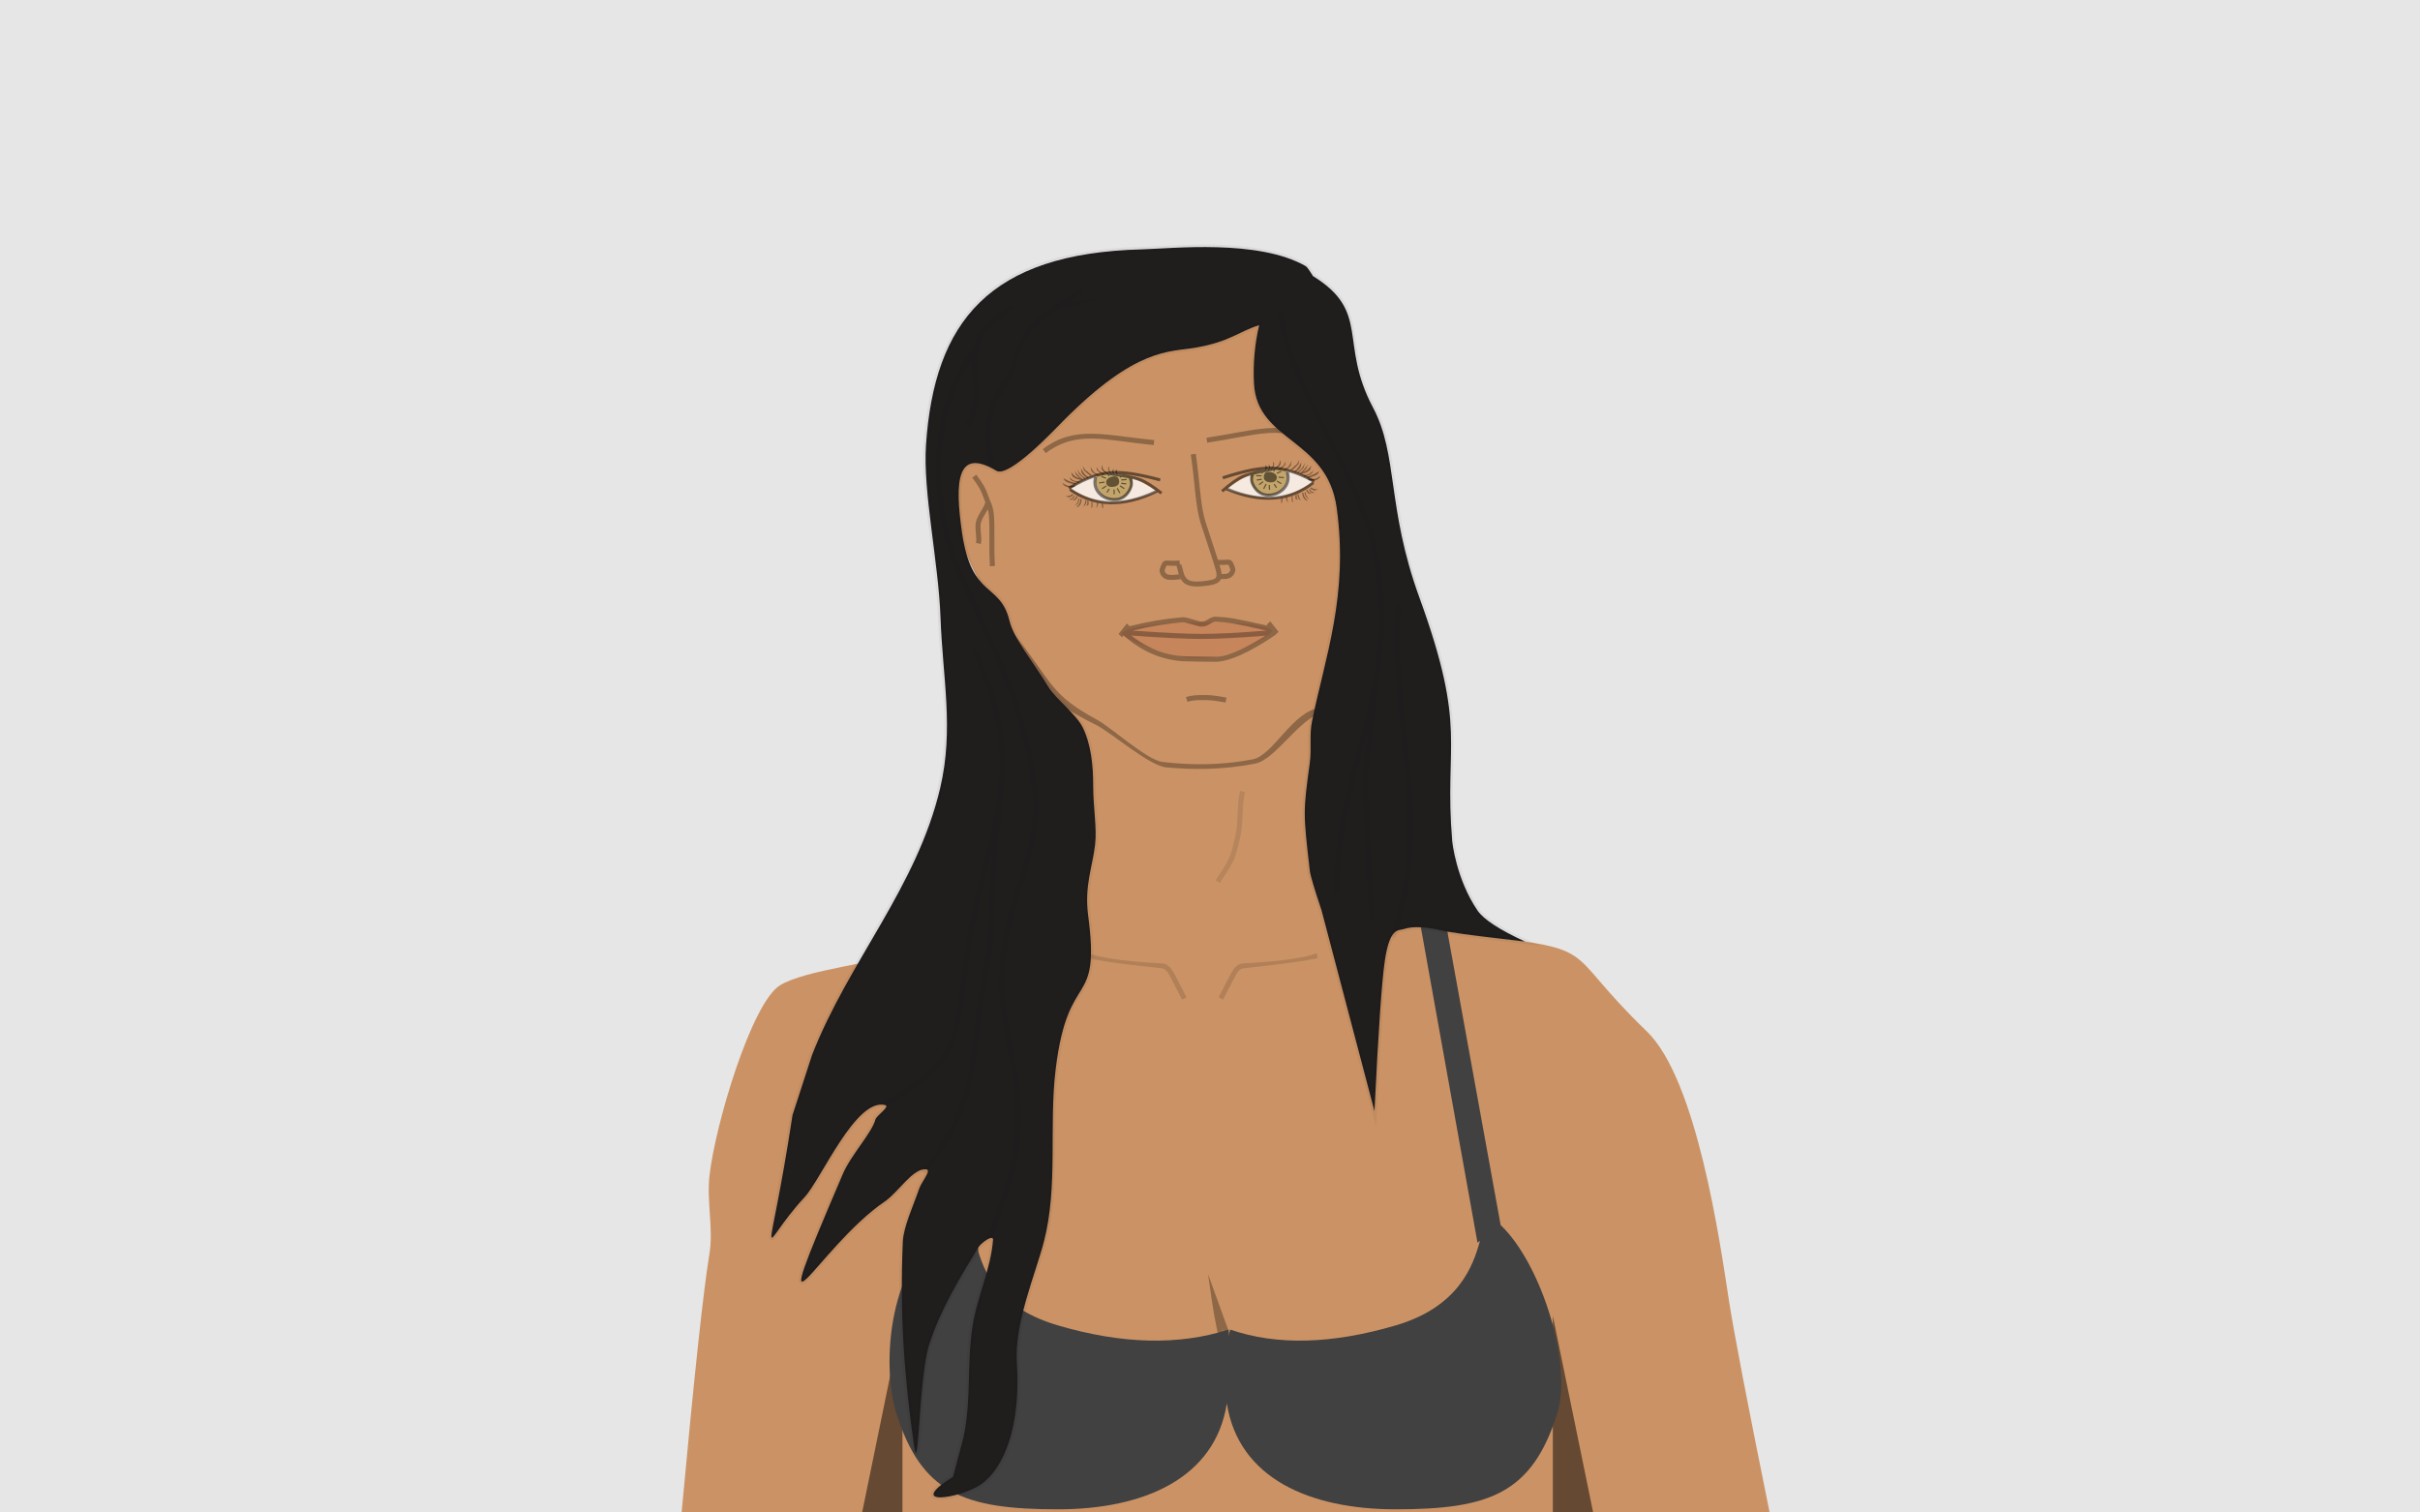 <?xml version="1.0" encoding="UTF-8"?>
<svg width="480px" height="300px" viewBox="0 0 480 300" version="1.1" xmlns="http://www.w3.org/2000/svg" xmlns:xlink="http://www.w3.org/1999/xlink">
    <!-- Generator: Sketch 50.2 (55047) - http://www.bohemiancoding.com/sketch -->
    <title>Avatars</title>
    <desc>Created with Sketch.</desc>
    <defs></defs>
    <g id="Avatars" stroke="none" stroke-width="1" fill="none" fill-rule="evenodd">
        <rect id="Frame" fill="#E6E6E6" x="0" y="0" width="480" height="300"></rect>
        <g id="Human" transform="translate(109, 40)">
            <g id="Female" transform="translate(22, 9)">
                <path d="M4.194,251 C6.68,224.01 8.515,206.944 9.701,199.802 C10.552,194.676 9.14,189.378 9.723,184.216 C10.901,173.799 18.106,150.024 23.634,146.486 C28.579,143.32 43.821,141.9 49.244,139.648 C54.365,137.522 79.938,130.487 83.679,126.397 C86.63,123.17 86.63,112.918 83.679,95.643 C72.099,81.93 65.906,73.569 65.097,70.557 C63.902,66.103 58.182,59.975 57.937,47.862 C57.68,35.167 61.009,17.494 64.769,13.957 C78.447,1.089 118.393,-4.733 131.387,18.632 C136.308,27.481 138.469,48.341 140.186,67.655 C141.165,78.67 138.126,85.223 135.339,88.68 C134.148,90.156 131.387,93.643 129.713,93.643 C128.597,93.643 129.155,102.992 131.387,121.689 C139.953,124.531 149.135,134.961 158.105,136.043 C187.97,139.648 177.55,138.159 195.634,155.565 C205.599,165.156 210.167,197.464 211.91,208.811 C212.884,215.157 215.581,229.22 220,251 L187.97,251 L0,251 L4.194,251 Z" id="body" fill="#CB9365"></path>
                <polygon id="armpit-l" fill="#000000" opacity="0.5" points="40 251 48 212 48 251"></polygon>
                <polygon id="armpit-r" fill="#000000" opacity="0.5" transform="translate(181, 231.5) scale(-1, 1) translate(-181, -231.5) " points="177 251 185 212 185 251"></polygon>
                <path d="M85.586,149.285 L84.705,148.813 C85.35,147.608 86.948,144.436 87.228,143.95 C87.864,142.846 88.391,142.351 89.266,142.112 C89.572,142.028 99.39,141.791 104.204,140.078 L104.348,141.068 C99.446,142.112 89.701,143.03 89.53,143.076 C88.95,143.235 88.611,143.553 88.094,144.449 C87.831,144.906 86.243,148.058 85.586,149.285 Z" id="collarbone-l" fill="#000000" fill-rule="nonzero" opacity="0.13" transform="translate(94.527, 144.682) scale(-1, 1) translate(-94.527, -144.682) "></path>
                <path d="M111.586,149.285 L110.705,148.813 C111.35,147.608 112.948,144.436 113.228,143.95 C113.864,142.846 114.391,142.351 115.266,142.112 C115.572,142.028 125.39,141.791 130.204,140.078 L130.348,141.068 C125.446,142.112 115.701,143.03 115.53,143.076 C114.95,143.235 114.611,143.553 114.094,144.449 C113.831,144.906 112.243,148.058 111.586,149.285 Z" id="collarbone-r" fill="#000000" fill-rule="nonzero" opacity="0.13"></path>
                <path d="M149.677,245.969 C155.908,245.365 162.843,241.809 167.359,236.39 C172.862,229.788 174.551,221.033 171.349,210.625 C170.508,207.889 169.744,206.165 168.846,204.797 C168.538,204.329 168.236,203.926 167.767,203.341 C165.722,200.795 164.982,199.658 163.58,196.413 L164.535,196 C165.893,199.145 166.586,200.209 168.577,202.689 C169.065,203.298 169.385,203.725 169.714,204.225 C170.671,205.682 171.474,207.495 172.343,210.318 C175.647,221.06 173.888,230.183 168.157,237.058 C163.462,242.69 156.276,246.375 149.777,247.005 C131.202,248.805 118.987,241.395 112.783,223.538 C112.709,224.179 112.617,224.698 112.503,225.096 C108.284,239.846 95.446,249.411 80.986,249.974 C66.196,250.549 53.798,241.614 49.994,225.675 C48.525,219.516 48.734,214.074 50.292,207.241 C50.551,206.108 50.846,204.926 51.219,203.513 C51.366,202.96 51.518,202.392 51.723,201.634 C51.701,201.717 52.121,200.167 52.238,199.734 C52.63,198.281 52.919,197.179 53.192,196.081 L54.201,196.332 C53.925,197.439 53.635,198.546 53.241,200.005 C53.124,200.44 52.704,201.99 52.726,201.907 C52.522,202.663 52.37,203.229 52.224,203.78 C51.854,205.182 51.561,206.352 51.306,207.473 C49.781,214.161 49.577,219.447 51.006,225.433 C54.691,240.878 66.641,249.49 80.945,248.934 C94.968,248.388 107.411,239.116 111.504,224.809 C111.714,224.076 111.849,222.752 111.931,220.918 C110.839,217.235 109.972,213.177 109.328,208.714 L108.604,203.694 L112.992,215.809 C113.126,215.952 113.128,215.956 113.157,216.036 C113.206,216.156 113.242,216.34 113.288,216.658 L114.012,221.679 L113.035,218.982 C113.032,219.1 113.03,219.202 113.028,219.274 C113.013,219.827 112.997,220.316 112.977,220.78 C118.746,239.945 130.794,247.799 149.677,245.969 Z M113.124,216.402 C113.125,216.397 113.126,216.392 113.127,216.386 C113.126,216.389 113.126,216.392 113.125,216.396 L113.124,216.402 Z M112.2,216.45 C112.197,216.437 112.195,216.429 112.194,216.427 C112.194,216.427 112.196,216.435 112.2,216.45 Z M112.084,216.354 L111.371,214.387 C111.579,215.393 111.801,216.373 112.036,217.329 C112.05,216.845 112.064,216.549 112.084,216.354 Z" id="breast" fill="#000000" fill-rule="nonzero" opacity="0.3"></path>
                <g id="nipples" opacity="0.7" transform="translate(66, 213)">
                    <path d="M86,14 C82.134,14 79,10.866 79,7 C79,3.134 82.134,0 86,0 C89.866,0 93,3.134 93,7 C93,10.866 89.866,14 86,14 Z" id="ra" fill="#000000" fill-rule="nonzero" opacity="0.3"></path>
                    <circle id="rn" fill="#CB9365" opacity="0.4" cx="86" cy="7" r="2"></circle>
                    <path d="M86,10 C84.343,10 83,8.657 83,7 C83,5.343 84.343,4 86,4 C87.657,4 89,5.343 89,7 C89,8.657 87.657,10 86,10 Z M86,8.8 C86.994,8.8 87.8,7.994 87.8,7 C87.8,6.006 86.994,5.2 86,5.2 C85.006,5.2 84.2,6.006 84.2,7 C84.2,7.994 85.006,8.8 86,8.8 Z" id="rno" fill="#000000" fill-rule="nonzero" opacity="0.3"></path>
                    <path d="M7,14 C3.134,14 0,10.866 0,7 C0,3.134 3.134,0 7,0 C10.866,0 14,3.134 14,7 C14,10.866 10.866,14 7,14 Z" id="la" fill="#000000" fill-rule="nonzero" opacity="0.3"></path>
                    <circle id="ln" fill="#CB9365" opacity="0.4" cx="7" cy="7" r="2"></circle>
                    <path d="M7,10 C5.343,10 4,8.657 4,7 C4,5.343 5.343,4 7,4 C8.657,4 10,5.343 10,7 C10,8.657 8.657,10 7,10 Z M7,8.8 C7.994,8.8 8.8,7.994 8.8,7 C8.8,6.006 7.994,5.2 7,5.2 C6.006,5.2 5.2,6.006 5.2,7 C5.2,7.994 6.006,8.8 7,8.8 Z" id="lno" fill="#000000" fill-rule="nonzero" opacity="0.3"></path>
                </g>
                <path d="M57.511,193.899 L53.872,138.306 L57.57,137.306 L63.068,199.292 C64.522,204.169 67.669,210.598 78.816,213.883 C91.494,217.618 102.781,217.898 112.679,214.721 L112.679,216.094 C112.775,215.607 112.882,215.149 113,214.721 C122.231,217.898 133.185,217.618 145.863,213.883 C158.237,210.237 161.168,202.203 162.546,197.118 L162.055,197.478 L150.57,133.522 L156.039,135.522 L166.647,193.988 C174.747,201.692 180.946,221.665 177.881,231.357 C172.889,247.145 164.564,250.373 145.863,250.373 C128.794,250.373 114.676,244.245 112.339,229.366 C110.003,244.245 95.884,250.373 78.816,250.373 C60.114,250.373 51.79,247.145 46.798,231.357 C43.736,221.675 45.235,200.679 57.511,193.899 Z" id="bra" fill="#414141"></path>
                <path d="M110.933,126.156 L110.099,125.605 C111.936,122.825 112.362,122.135 112.781,121.193 C113,120.701 113.174,120.198 113.356,119.545 C113.52,118.958 113.646,118.435 114.005,116.887 C114.276,115.716 114.367,114.731 114.476,112.473 C114.588,110.155 114.682,109.131 114.972,107.881 L115.946,108.107 C115.675,109.278 115.584,110.263 115.475,112.521 C115.363,114.839 115.268,115.863 114.979,117.113 C114.616,118.677 114.489,119.206 114.32,119.813 C114.125,120.511 113.935,121.059 113.694,121.599 C113.243,122.614 112.807,123.32 110.933,126.156 Z" id="neck-line" fill="#000000" fill-rule="nonzero" opacity="0.1"></path>
                <g id="face" transform="translate(61, 33)">
                    <path d="M8,43.9 L8.653,43.109 C17.247,54.065 16.369,55.735 25.666,60.799 C28.378,62.276 35.515,68.769 38.578,69.128 C43.705,69.728 49.763,69.911 56.478,68.605 C60.556,67.812 64.288,59.158 69.852,58.34 L70.465,59.158 C65.369,60.799 61.063,68.664 56.911,69.474 C50.272,70.77 44.318,70.673 39.318,70.211 C35.917,69.897 28.508,63.337 25.308,61.741 C15.328,56.764 17.675,56.421 8,43.9 Z" id="jaw" fill="#000000" fill-rule="nonzero" opacity="0.3"></path>
                    <path d="M43.539,57.212 L43.219,56.265 C44.268,55.91 45.335,55.835 47.286,55.863 C47.714,55.869 48.147,55.897 48.604,55.945 C49.328,56.022 49.852,56.107 51.266,56.36 L51.089,57.345 C49.7,57.095 49.19,57.013 48.499,56.94 C48.071,56.895 47.668,56.869 47.271,56.863 C45.434,56.836 44.444,56.906 43.539,57.212 Z" id="jaw-line" fill="#000000" fill-rule="nonzero" opacity="0.3"></path>
                    <g id="mouth" transform="translate(29, 40)">
                        <path d="M17.027,8.602 C23.662,8.602 31.254,4.028 31.254,3.191 C31.254,2.086 25.353,1.382 17.027,1.382 C8.702,1.382 1.545,2.582 1.545,3.687 C1.545,4.642 11.169,8.602 17.027,8.602 Z" id="lips" fill="#990000" opacity="0.1"></path>
                        <path d="M3.653,3.077 C9.69,3.515 14.258,3.734 17.353,3.734 C20.46,3.734 24.744,3.514 30.203,3.073 C30,3.027 29.785,2.979 29.554,2.927 C24.161,1.712 22.709,1.437 20.273,1.324 C19.841,1.304 19.586,1.397 19.07,1.709 C19.045,1.723 19.045,1.723 19.021,1.738 C18.392,2.118 18.022,2.266 17.425,2.28 C16.958,2.291 16.533,2.186 15.404,1.837 C15.369,1.826 15.369,1.826 15.334,1.815 C14.36,1.515 13.891,1.407 13.55,1.434 C10.397,1.686 7.159,2.225 3.653,3.077 Z M29.978,4.093 C24.638,4.521 20.43,4.734 17.353,4.734 C14.197,4.734 9.541,4.51 3.381,4.06 C5.567,5.777 8.852,7.78 13.55,8.156 C13.891,8.183 19.841,8.286 20.273,8.266 C23.246,8.127 27.356,5.79 29.978,4.093 Z M3.065,2.197 C6.763,1.278 10.167,0.702 13.482,0.437 C13.977,0.397 14.49,0.515 15.585,0.853 C15.62,0.864 15.62,0.864 15.655,0.875 C16.672,1.189 17.072,1.288 17.405,1.28 C17.817,1.27 18.065,1.171 18.574,0.864 C18.599,0.849 18.599,0.849 18.623,0.834 C19.275,0.441 19.673,0.295 20.313,0.325 C22.818,0.442 24.292,0.72 29.741,1.948 C29.982,2.003 30.206,2.053 30.416,2.099 L30.255,1.897 L30.952,1.244 L32.603,3.325 L32.021,3.871 L32.032,3.89 C31.993,3.917 31.953,3.945 31.912,3.973 L31.907,3.978 L31.906,3.977 C29.482,5.654 24.061,9.09 20.313,9.265 C19.673,9.295 13.977,9.193 13.482,9.153 C7.821,8.7 4.167,6.039 1.84,4.046 L1.552,4.408 L0.855,3.755 L2.507,1.674 L3.065,2.197 Z" id="mouth-outline" fill="#000000" fill-rule="nonzero" opacity="0.3"></path>
                    </g>
                    <g id="eye-l" transform="translate(26.76, 11.015) rotate(-8) translate(-26.76, -11.015) translate(14.76, 3.015)">
                        <path d="M14.114,14.897 C16.947,14.897 19.559,14.561 21.952,13.89 C18.49,10.701 15.342,9.106 12.51,9.106 C9.678,9.106 7.208,9.744 5.1,11.019 C8.277,13.605 11.282,14.897 14.114,14.897 Z" id="eye-white" fill="#FFFFFF" opacity="0.8"></path>
                        <path d="M13.867,14.386 C15.898,14.386 17.544,12.662 17.544,10.535 C17.544,10.244 16.035,9.778 13.018,9.134 C11.133,8.65 10.191,9.117 10.191,10.535 C10.191,12.662 11.837,14.386 13.867,14.386 Z" id="iris" fill="#AE893B" opacity="0.7"></path>
                        <path d="M9.986,9.472 C8.535,9.746 7.015,10.247 5.26,10.974 C9.252,14.73 14.854,15.819 21.687,13.641 C20.581,12.563 19.653,11.821 18.909,11.417 C18.566,11.23 18.087,11.02 17.473,10.787 C17.579,11.347 17.52,11.927 17.292,12.385 C16.62,13.738 15.412,14.633 14.102,14.669 C11.261,14.748 8.914,12.186 9.986,9.472 Z M10.352,9.407 L10.6,9.523 C9.536,11.861 11.568,14.147 14.086,14.077 C15.165,14.047 16.189,13.289 16.77,12.119 C16.984,11.69 16.996,11.079 16.801,10.542 C16.398,10.4 15.952,10.25 15.461,10.094 C15.35,10.16 15.274,10.192 15.152,10.222 L15.078,9.998 L15.112,9.983 C14.492,9.788 13.808,9.583 13.059,9.367 C13.074,9.433 13.092,9.515 13.102,9.555 L12.875,9.613 C12.857,9.536 12.81,9.326 12.81,9.324 C12.801,9.288 12.793,9.255 12.785,9.227 C11.972,9.213 11.171,9.273 10.352,9.407 Z M5.023,11.072 C4.983,11.089 4.942,11.106 4.902,11.123 L4.676,10.577 C11.412,7.724 14.819,8.002 23.058,11.456 L22.835,12.004 C20.067,10.843 17.865,10.048 15.904,9.615 C17.439,10.113 18.531,10.539 19.186,10.895 C20.195,11.444 21.478,12.537 23.046,14.179 L22.626,14.591 C22.467,14.424 22.311,14.264 22.159,14.11 C14.953,16.492 8.996,15.354 4.782,11.332 L5.023,11.072 Z M15.721,11.339 L16.19,11.448 L16.156,11.682 C15.994,11.671 15.884,11.643 15.658,11.568 L15.189,11.459 L15.223,11.226 C15.385,11.236 15.495,11.264 15.721,11.339 Z M14.778,13.151 L14.562,13.239 L14.159,12.233 L14.376,12.145 L14.778,13.151 Z M15.279,10.776 L15.295,10.54 L16.379,10.611 L16.364,10.848 L15.279,10.776 Z M10.855,10.756 L10.87,10.52 C11.015,10.529 11.132,10.528 11.394,10.52 C11.664,10.511 11.785,10.51 11.941,10.52 L11.925,10.756 C11.78,10.747 11.664,10.748 11.402,10.756 C11.132,10.765 11.01,10.766 10.855,10.756 Z M11.315,11.966 L11.239,11.742 C11.263,11.734 11.263,11.734 11.286,11.725 C11.41,11.681 11.518,11.635 11.632,11.579 C11.751,11.522 11.746,11.524 12.129,11.316 L12.24,11.524 C11.852,11.736 11.857,11.733 11.733,11.793 C11.612,11.852 11.496,11.901 11.364,11.948 C11.34,11.957 11.34,11.957 11.315,11.966 Z M13.591,13.331 L13.367,13.264 C13.425,13.066 13.453,12.942 13.466,12.821 C13.478,12.715 13.48,12.635 13.48,12.374 C13.48,12.353 13.48,12.353 13.48,12.331 L13.714,12.331 C13.714,12.353 13.714,12.353 13.714,12.374 C13.714,12.645 13.712,12.73 13.699,12.848 C13.683,12.985 13.653,13.121 13.591,13.331 Z M15.731,12.366 L15.578,12.546 L14.818,11.878 L14.971,11.699 L15.731,12.366 Z M12.238,12.828 L12.056,12.68 L12.592,12.001 L12.775,12.149 L12.238,12.828 Z M11.45,9.538 L11.564,9.331 L12.406,9.808 L12.292,10.015 L11.45,9.538 Z M13.558,11.799 C12.752,11.799 12.259,11.444 12.259,10.789 C12.259,10.135 12.994,9.756 13.801,9.756 C14.608,9.756 14.858,10.135 14.858,10.789 C14.858,11.444 14.365,11.799 13.558,11.799 Z" id="eye" fill="#000000" fill-rule="nonzero" opacity="0.5"></path>
                        <path d="M7.479,9.585 L7.452,9.625 C6.85,9.437 6.439,9.256 6.219,9.081 C5.999,8.907 5.841,8.756 5.744,8.631 L5.595,7.811 C5.899,8.3 6.167,8.636 6.398,8.819 C6.566,8.952 6.825,9.092 7.174,9.238 L6.555,8.532 L6.271,7.61 C6.578,8.126 6.82,8.496 6.997,8.722 C7.174,8.948 7.421,9.2 7.736,9.478 L7.542,9.656 L7.479,9.585 Z M6.252,10.08 L6.136,10.325 C5.528,10.135 5.088,9.965 4.815,9.813 C4.543,9.662 4.342,9.529 4.214,9.413 L3.912,8.781 C4.388,9.148 4.759,9.405 5.024,9.553 C5.289,9.7 5.699,9.876 6.252,10.08 Z M8.258,9.321 L8.057,9.49 L7.118,8.402 L6.84,7.363 C7.131,7.965 7.358,8.378 7.52,8.603 C7.683,8.827 7.929,9.066 8.258,9.321 Z M9.597,8.863 L9.4,9.038 C9.026,8.724 8.762,8.466 8.607,8.263 C8.452,8.061 8.308,7.889 8.174,7.749 L8.028,6.81 C8.234,7.304 8.384,7.624 8.477,7.771 C8.598,7.961 8.734,7.962 8.825,8.08 C9.021,8.337 9.278,8.598 9.597,8.863 Z M10.949,8.952 L10.756,9.131 C10.368,8.893 10.091,8.67 9.926,8.461 C9.761,8.252 9.668,8.134 9.647,8.106 L9.528,7.153 C9.754,7.748 9.953,8.155 10.126,8.374 C10.299,8.593 10.574,8.786 10.949,8.952 Z M12.087,8.936 L11.898,9.12 C11.511,8.849 11.243,8.623 11.094,8.445 C10.945,8.266 10.819,8.12 10.718,8.006 L10.762,7.351 C10.859,7.722 10.941,7.966 11.008,8.084 C11.093,8.236 11.243,8.278 11.321,8.371 C11.489,8.572 11.745,8.761 12.087,8.936 Z M13.095,9.063 L12.885,9.22 C12.397,8.901 12.083,8.634 11.945,8.416 C11.806,8.199 11.714,8.032 11.666,7.914 L11.829,7.08 C11.883,7.513 11.932,7.799 11.977,7.936 C12.041,8.133 12.149,8.185 12.223,8.301 C12.375,8.539 12.666,8.794 13.095,9.063 Z M13.651,9.207 L13.402,9.267 C13.182,8.872 13.053,8.579 13.014,8.386 C12.974,8.193 12.961,8.037 12.972,7.919 L13.314,7.556 C13.222,7.766 13.172,7.922 13.164,8.023 C13.151,8.199 13.229,8.406 13.25,8.512 C13.29,8.709 13.424,8.941 13.651,9.207 Z M14.154,9.347 L13.899,9.347 C13.755,9.081 13.682,8.877 13.682,8.735 C13.682,8.593 13.738,8.483 13.849,8.405 L14.152,8.192 C14.01,8.451 13.938,8.638 13.939,8.754 C13.939,8.87 14.01,9.067 14.154,9.347 Z M14.766,9.342 L14.511,9.342 C14.383,9.091 14.319,8.904 14.319,8.782 C14.319,8.659 14.401,8.566 14.564,8.503 L14.766,8.302 C14.685,8.524 14.645,8.692 14.645,8.805 C14.645,8.919 14.686,9.098 14.766,9.342 Z M5.316,12.171 L5.488,12.454 C5.326,12.484 5.23,12.506 5.198,12.522 C4.968,12.638 4.793,12.704 4.671,12.721 C4.525,12.741 4.4,12.699 4.297,12.596 L3.882,12.406 C4.258,12.455 4.528,12.469 4.69,12.447 C4.852,12.425 5.061,12.333 5.316,12.171 Z M5.609,12.463 L5.736,12.701 C5.569,12.883 5.425,13.011 5.305,13.087 C5.184,13.162 5.068,13.217 4.955,13.252 L4.499,13.158 C4.845,13.092 5.083,13.018 5.215,12.936 C5.346,12.854 5.477,12.696 5.609,12.463 Z M6.117,12.614 L6.266,12.837 C6.109,13.067 5.972,13.227 5.857,13.317 C5.742,13.408 5.638,13.443 5.544,13.424 L5.12,13.393 C5.419,13.3 5.625,13.208 5.74,13.119 C5.855,13.029 5.98,12.861 6.117,12.614 Z M6.382,13.156 L6.593,13.31 C6.465,13.654 6.366,13.883 6.295,13.997 C6.224,14.111 6.08,14.239 5.864,14.38 L5.543,14.542 C5.86,14.246 6.072,14.012 6.18,13.84 C6.288,13.667 6.355,13.439 6.382,13.156 Z M6.822,13.28 L7.039,13.424 C6.911,13.855 6.806,14.143 6.724,14.287 C6.641,14.432 6.438,14.618 6.112,14.847 L5.831,14.878 C6.207,14.531 6.444,14.274 6.539,14.106 C6.635,13.938 6.729,13.663 6.822,13.28 Z M7.78,13.626 L7.963,13.73 C7.876,14.072 7.797,14.303 7.727,14.424 C7.656,14.546 7.598,14.622 7.552,14.653 L7.188,14.926 C7.336,14.669 7.447,14.475 7.523,14.346 C7.598,14.216 7.684,13.976 7.78,13.626 Z M8.069,13.867 L8.315,13.885 C8.321,14.229 8.306,14.453 8.269,14.555 C8.232,14.658 8.201,14.706 8.176,14.698 L7.761,14.817 C7.912,14.657 8.003,14.534 8.035,14.447 C8.066,14.36 8.077,14.167 8.069,13.867 Z M8.88,14.119 L9.058,14.145 C9.042,14.497 9.027,14.731 9.013,14.848 C8.998,14.965 8.991,15.052 8.994,15.109 L8.644,15.376 C8.753,15.142 8.816,14.961 8.832,14.835 C8.848,14.708 8.864,14.469 8.88,14.119 Z M9.929,14.38 L10.153,14.511 C10.148,14.732 10.122,14.89 10.074,14.985 C10.026,15.081 9.899,15.229 9.692,15.432 L9.654,15.429 C9.759,15.194 9.839,15.021 9.893,14.912 C9.948,14.803 9.96,14.626 9.929,14.38 Z M10.829,14.742 L11.083,14.754 C11.086,14.985 11.086,15.151 11.082,15.254 C11.078,15.356 11.067,15.492 11.049,15.66 L10.91,15.65 C10.874,15.49 10.858,15.336 10.864,15.188 C10.87,15.041 10.858,14.892 10.829,14.742 Z M7.001,9.884 L6.874,10.122 C6.313,9.921 5.915,9.747 5.679,9.6 C5.443,9.454 5.334,9.376 5.351,9.367 L5.102,8.705 C5.409,9.11 5.668,9.378 5.88,9.51 C6.093,9.642 6.466,9.766 7.001,9.884 Z M6.045,10.514 L5.972,10.778 C5.302,10.796 4.834,10.762 4.568,10.675 C4.302,10.589 4.052,10.425 3.818,10.183 L3.6,9.725 C4.071,10.104 4.432,10.334 4.682,10.415 C4.932,10.496 5.387,10.529 6.045,10.514 Z M8.941,9.28 L8.734,9.44 C8.315,9.102 8.039,8.833 7.906,8.631 C7.772,8.429 7.685,8.253 7.646,8.103 L7.621,7.285 C7.835,7.837 8.023,8.235 8.186,8.48 C8.348,8.725 8.6,8.992 8.941,9.28 Z" id="eye-lashes" fill="#000000" fill-rule="nonzero" opacity="0.4" transform="translate(9.183, 11.235) rotate(1) translate(-9.183, -11.235) "></path>
                        <path d="M1.204,3.321 L0.721,2.445 C7.7,-1.399 13.078,1.383 22.881,3.746 L22.647,4.718 C13.064,2.408 7.928,-0.383 1.204,3.321 Z" id="eye-brow" fill="#000000" fill-rule="nonzero" opacity="0.3"></path>
                    </g>
                    <g id="eye-r" transform="translate(58.771, 9.754) scale(-1, 1) rotate(-5) translate(-58.771, -9.754) translate(46.771, 1.754)">
                        <path d="M11.114,14.897 C13.947,14.897 16.559,14.561 18.952,13.89 C15.49,10.701 12.342,9.106 9.51,9.106 C6.678,9.106 4.208,9.744 2.1,11.019 C5.277,13.605 8.282,14.897 11.114,14.897 Z" id="eye-white" fill="#FFFFFF" opacity="0.8"></path>
                        <path d="M10.867,14.386 C12.898,14.386 14.544,12.662 14.544,10.535 C14.544,10.244 13.035,9.778 10.018,9.134 C8.133,8.65 7.191,9.117 7.191,10.535 C7.191,12.662 8.837,14.386 10.867,14.386 Z" id="iris" fill="#AE893B" opacity="0.7"></path>
                        <path d="M6.986,9.472 C5.535,9.746 4.015,10.247 2.26,10.974 C6.252,14.73 11.854,15.819 18.687,13.641 C17.581,12.563 16.653,11.821 15.909,11.417 C15.566,11.23 15.087,11.02 14.473,10.787 C14.579,11.347 14.52,11.927 14.292,12.385 C13.62,13.738 12.412,14.633 11.102,14.669 C8.261,14.748 5.914,12.186 6.986,9.472 Z M7.352,9.407 L7.6,9.523 C6.536,11.861 8.568,14.147 11.086,14.077 C12.165,14.047 13.189,13.289 13.77,12.119 C13.984,11.69 13.996,11.079 13.801,10.542 C13.398,10.4 12.952,10.25 12.461,10.094 C12.35,10.16 12.274,10.192 12.152,10.222 L12.078,9.998 L12.112,9.983 C11.492,9.788 10.808,9.583 10.059,9.367 C10.074,9.433 10.092,9.515 10.102,9.555 L9.875,9.613 C9.857,9.536 9.81,9.326 9.81,9.324 C9.801,9.288 9.793,9.255 9.785,9.227 C8.972,9.213 8.171,9.273 7.352,9.407 Z M2.023,11.072 C1.983,11.089 1.942,11.106 1.902,11.123 L1.676,10.577 C8.412,7.724 11.819,8.002 20.058,11.456 L19.835,12.004 C17.067,10.843 14.865,10.048 12.904,9.615 C14.439,10.113 15.531,10.539 16.186,10.895 C17.195,11.444 18.478,12.537 20.046,14.179 L19.626,14.591 C19.467,14.424 19.311,14.264 19.159,14.11 C11.953,16.492 5.996,15.354 1.782,11.332 L2.023,11.072 Z M12.721,11.339 L13.19,11.448 L13.156,11.682 C12.994,11.671 12.884,11.643 12.658,11.568 L12.189,11.459 L12.223,11.226 C12.385,11.236 12.495,11.264 12.721,11.339 Z M11.778,13.151 L11.562,13.239 L11.159,12.233 L11.376,12.145 L11.778,13.151 Z M12.279,10.776 L12.295,10.54 L13.379,10.611 L13.364,10.848 L12.279,10.776 Z M7.855,10.756 L7.87,10.52 C8.015,10.529 8.132,10.528 8.394,10.52 C8.664,10.511 8.785,10.51 8.941,10.52 L8.925,10.756 C8.78,10.747 8.664,10.748 8.402,10.756 C8.132,10.765 8.01,10.766 7.855,10.756 Z M8.315,11.966 L8.239,11.742 C8.263,11.734 8.263,11.734 8.286,11.725 C8.41,11.681 8.518,11.635 8.632,11.579 C8.751,11.522 8.746,11.524 9.129,11.316 L9.24,11.524 C8.852,11.736 8.857,11.733 8.733,11.793 C8.612,11.852 8.496,11.901 8.364,11.948 C8.34,11.957 8.34,11.957 8.315,11.966 Z M10.591,13.331 L10.367,13.264 C10.425,13.066 10.453,12.942 10.466,12.821 C10.478,12.715 10.48,12.635 10.48,12.374 C10.48,12.353 10.48,12.353 10.48,12.331 L10.714,12.331 C10.714,12.353 10.714,12.353 10.714,12.374 C10.714,12.645 10.712,12.73 10.699,12.848 C10.683,12.985 10.653,13.121 10.591,13.331 Z M12.731,12.366 L12.578,12.546 L11.818,11.878 L11.971,11.699 L12.731,12.366 Z M9.238,12.828 L9.056,12.68 L9.592,12.001 L9.775,12.149 L9.238,12.828 Z M8.45,9.538 L8.564,9.331 L9.406,9.808 L9.292,10.015 L8.45,9.538 Z M10.558,11.799 C9.752,11.799 9.259,11.444 9.259,10.789 C9.259,10.135 9.994,9.756 10.801,9.756 C11.608,9.756 11.858,10.135 11.858,10.789 C11.858,11.444 11.365,11.799 10.558,11.799 Z" id="eye" fill="#000000" fill-rule="nonzero" opacity="0.5"></path>
                        <path d="M4.479,9.585 L4.452,9.625 C3.85,9.437 3.439,9.256 3.219,9.081 C2.999,8.907 2.841,8.756 2.744,8.631 L2.595,7.811 C2.899,8.3 3.167,8.636 3.398,8.819 C3.566,8.952 3.825,9.092 4.174,9.238 L3.555,8.532 L3.271,7.61 C3.578,8.126 3.82,8.496 3.997,8.722 C4.174,8.948 4.421,9.2 4.736,9.478 L4.542,9.656 L4.479,9.585 Z M3.252,10.08 L3.136,10.325 C2.528,10.135 2.088,9.965 1.815,9.813 C1.543,9.662 1.342,9.529 1.214,9.413 L0.912,8.781 C1.388,9.148 1.759,9.405 2.024,9.553 C2.289,9.7 2.699,9.876 3.252,10.08 Z M5.258,9.321 L5.057,9.49 L4.118,8.402 L3.84,7.363 C4.131,7.965 4.358,8.378 4.52,8.603 C4.683,8.827 4.929,9.066 5.258,9.321 Z M6.597,8.863 L6.4,9.038 C6.026,8.724 5.762,8.466 5.607,8.263 C5.452,8.061 5.308,7.889 5.174,7.749 L5.028,6.81 C5.234,7.304 5.384,7.624 5.477,7.771 C5.598,7.961 5.734,7.962 5.825,8.08 C6.021,8.337 6.278,8.598 6.597,8.863 Z M7.949,8.952 L7.756,9.131 C7.368,8.893 7.091,8.67 6.926,8.461 C6.761,8.252 6.668,8.134 6.647,8.106 L6.528,7.153 C6.754,7.748 6.953,8.155 7.126,8.374 C7.299,8.593 7.574,8.786 7.949,8.952 Z M9.087,8.936 L8.898,9.12 C8.511,8.849 8.243,8.623 8.094,8.445 C7.945,8.266 7.819,8.12 7.718,8.006 L7.762,7.351 C7.859,7.722 7.941,7.966 8.008,8.084 C8.093,8.236 8.243,8.278 8.321,8.371 C8.489,8.572 8.745,8.761 9.087,8.936 Z M10.095,9.063 L9.885,9.22 C9.397,8.901 9.083,8.634 8.945,8.416 C8.806,8.199 8.714,8.032 8.666,7.914 L8.829,7.08 C8.883,7.513 8.932,7.799 8.977,7.936 C9.041,8.133 9.149,8.185 9.223,8.301 C9.375,8.539 9.666,8.794 10.095,9.063 Z M10.651,9.207 L10.402,9.267 C10.182,8.872 10.053,8.579 10.014,8.386 C9.974,8.193 9.961,8.037 9.972,7.919 L10.314,7.556 C10.222,7.766 10.172,7.922 10.164,8.023 C10.151,8.199 10.229,8.406 10.25,8.512 C10.29,8.709 10.424,8.941 10.651,9.207 Z M11.154,9.347 L10.899,9.347 C10.755,9.081 10.682,8.877 10.682,8.735 C10.682,8.593 10.738,8.483 10.849,8.405 L11.152,8.192 C11.01,8.451 10.938,8.638 10.939,8.754 C10.939,8.87 11.01,9.067 11.154,9.347 Z M11.766,9.342 L11.511,9.342 C11.383,9.091 11.319,8.904 11.319,8.782 C11.319,8.659 11.401,8.566 11.564,8.503 L11.766,8.302 C11.685,8.524 11.645,8.692 11.645,8.805 C11.645,8.919 11.686,9.098 11.766,9.342 Z M2.316,12.171 L2.488,12.454 C2.326,12.484 2.23,12.506 2.198,12.522 C1.968,12.638 1.793,12.704 1.671,12.721 C1.525,12.741 1.4,12.699 1.297,12.596 L0.882,12.406 C1.258,12.455 1.528,12.469 1.69,12.447 C1.852,12.425 2.061,12.333 2.316,12.171 Z M2.609,12.463 L2.736,12.701 C2.569,12.883 2.425,13.011 2.305,13.087 C2.184,13.162 2.068,13.217 1.955,13.252 L1.499,13.158 C1.845,13.092 2.083,13.018 2.215,12.936 C2.346,12.854 2.477,12.696 2.609,12.463 Z M3.117,12.614 L3.266,12.837 C3.109,13.067 2.972,13.227 2.857,13.317 C2.742,13.408 2.638,13.443 2.544,13.424 L2.12,13.393 C2.419,13.3 2.625,13.208 2.74,13.119 C2.855,13.029 2.98,12.861 3.117,12.614 Z M3.382,13.156 L3.593,13.31 C3.465,13.654 3.366,13.883 3.295,13.997 C3.224,14.111 3.08,14.239 2.864,14.38 L2.543,14.542 C2.86,14.246 3.072,14.012 3.18,13.84 C3.288,13.667 3.355,13.439 3.382,13.156 Z M3.822,13.28 L4.039,13.424 C3.911,13.855 3.806,14.143 3.724,14.287 C3.641,14.432 3.438,14.618 3.112,14.847 L2.831,14.878 C3.207,14.531 3.444,14.274 3.539,14.106 C3.635,13.938 3.729,13.663 3.822,13.28 Z M4.78,13.626 L4.963,13.73 C4.876,14.072 4.797,14.303 4.727,14.424 C4.656,14.546 4.598,14.622 4.552,14.653 L4.188,14.926 C4.336,14.669 4.447,14.475 4.523,14.346 C4.598,14.216 4.684,13.976 4.78,13.626 Z M5.069,13.867 L5.315,13.885 C5.321,14.229 5.306,14.453 5.269,14.555 C5.232,14.658 5.201,14.706 5.176,14.698 L4.761,14.817 C4.912,14.657 5.003,14.534 5.035,14.447 C5.066,14.36 5.077,14.167 5.069,13.867 Z M5.88,14.119 L6.058,14.145 C6.042,14.497 6.027,14.731 6.013,14.848 C5.998,14.965 5.991,15.052 5.994,15.109 L5.644,15.376 C5.753,15.142 5.816,14.961 5.832,14.835 C5.848,14.708 5.864,14.469 5.88,14.119 Z M6.929,14.38 L7.153,14.511 C7.148,14.732 7.122,14.89 7.074,14.985 C7.026,15.081 6.899,15.229 6.692,15.432 L6.654,15.429 C6.759,15.194 6.839,15.021 6.893,14.912 C6.948,14.803 6.96,14.626 6.929,14.38 Z M7.829,14.742 L8.083,14.754 C8.086,14.985 8.086,15.151 8.082,15.254 C8.078,15.356 8.067,15.492 8.049,15.66 L7.91,15.65 C7.874,15.49 7.858,15.336 7.864,15.188 C7.87,15.041 7.858,14.892 7.829,14.742 Z M4.001,9.884 L3.874,10.122 C3.313,9.921 2.915,9.747 2.679,9.6 C2.443,9.454 2.334,9.376 2.351,9.367 L2.102,8.705 C2.409,9.11 2.668,9.378 2.88,9.51 C3.093,9.642 3.466,9.766 4.001,9.884 Z M3.045,10.514 L2.972,10.778 C2.302,10.796 1.834,10.762 1.568,10.675 C1.302,10.589 1.052,10.425 0.818,10.183 L0.6,9.725 C1.071,10.104 1.432,10.334 1.682,10.415 C1.932,10.496 2.387,10.529 3.045,10.514 Z M5.941,9.28 L5.734,9.44 C5.315,9.102 5.039,8.833 4.906,8.631 C4.772,8.429 4.685,8.253 4.646,8.103 L4.621,7.285 C4.835,7.837 5.023,8.235 5.186,8.48 C5.348,8.725 5.6,8.992 5.941,9.28 Z" id="eye-lashes" fill="#000000" fill-rule="nonzero" opacity="0.4" transform="translate(6.183, 11.235) rotate(1) translate(-6.183, -11.235) "></path>
                        <path d="M2.189,3.67 L1.706,2.794 C8.685,-1.051 14.063,1.731 23.866,4.095 L23.631,5.067 C14.049,2.757 8.912,-0.034 2.189,3.67 Z" id="eye-brow" fill="#000000" fill-rule="nonzero" opacity="0.3"></path>
                    </g>
                    <path d="M50.17,32.847 C49.869,33.604 49.029,33.962 47.489,34.172 C44.431,34.59 43.009,34.218 42.23,32.891 C42.118,32.9 41.954,32.917 41.615,32.953 C41.264,32.989 40.99,33.011 40.717,33.022 C40.187,33.042 39.749,33.014 39.388,32.915 C38.319,32.621 37.833,31.455 38.051,30.813 C38.226,30.298 38.329,30.031 38.445,29.818 C38.786,29.192 39.043,29.135 40.091,29.203 C40.719,29.244 41.231,29.242 41.945,29.168 L42.032,30.006 L42.294,29.909 C42.388,30.162 42.462,30.42 42.547,30.773 C42.565,30.847 42.58,30.91 42.612,31.045 C42.712,31.472 42.82,31.833 42.958,32.134 C42.98,32.166 42.997,32.2 43.009,32.238 C43.569,33.341 44.609,33.556 47.354,33.181 C49.195,32.93 49.45,32.699 49.242,31.488 C49.077,30.526 46.615,23.28 46.162,21.831 C45.633,20.14 45.357,18.431 45.018,15.234 C45.048,15.518 44.76,12.744 44.67,11.933 C44.519,10.579 44.368,9.371 44.19,8.144 L45.179,8 C45.359,9.24 45.512,10.459 45.664,11.823 C45.754,12.638 46.043,15.416 46.013,15.129 C46.345,18.263 46.613,19.923 47.117,21.533 C47.415,22.486 48.746,26.426 49.57,29.041 C50.052,29.072 50.462,29.066 50.938,29.035 C51.987,28.967 52.243,29.023 52.585,29.65 C52.701,29.863 52.804,30.129 52.978,30.644 C53.196,31.287 52.711,32.453 51.641,32.746 C51.281,32.845 50.842,32.874 50.313,32.854 C50.271,32.852 50.224,32.85 50.17,32.847 Z M50.294,31.863 C50.315,31.857 50.334,31.854 50.351,31.854 C50.787,31.871 51.134,31.848 51.376,31.782 C51.846,31.653 52.077,31.099 52.031,30.966 C51.875,30.506 51.786,30.273 51.707,30.129 C51.624,29.977 51.68,29.989 51.003,30.033 C50.613,30.058 50.261,30.068 49.885,30.057 C50.067,30.66 50.192,31.112 50.228,31.319 C50.261,31.513 50.283,31.694 50.294,31.863 Z M42.18,32.804 C42.117,32.689 42.059,32.567 42.004,32.438 C41.992,32.609 42.072,32.73 42.18,32.804 Z M41.816,31.927 C41.751,31.723 41.692,31.505 41.638,31.273 C41.607,31.139 41.592,31.078 41.575,31.007 C41.498,30.69 41.435,30.466 41.357,30.257 L41.484,30.21 C40.973,30.241 40.531,30.234 40.026,30.201 C39.349,30.157 39.405,30.145 39.323,30.297 C39.244,30.442 39.154,30.674 38.998,31.134 C38.953,31.268 39.183,31.821 39.653,31.95 C39.895,32.017 40.242,32.04 40.678,32.023 C40.926,32.013 41.181,31.993 41.513,31.959 C41.632,31.946 41.731,31.935 41.816,31.927 Z" id="nose" fill="#000000" fill-rule="nonzero" opacity="0.3"></path>
                    <path d="M3.945,19.02 C3.811,19.271 3.647,19.55 3.439,19.89 C2.891,20.787 2.686,21.198 2.547,21.796 C2.454,22.198 2.464,22.638 2.558,23.692 C2.662,24.863 2.674,25.355 2.547,25.903 L1.573,25.677 C1.666,25.274 1.656,24.834 1.562,23.78 C1.458,22.609 1.446,22.117 1.573,21.57 C1.743,20.836 1.984,20.353 2.586,19.368 C3.084,18.554 3.299,18.14 3.438,17.623 C3.312,17.335 3.219,17.085 3.058,16.621 C2.592,15.283 2.171,14.492 0.839,12.756 L1.633,12.148 C3.03,13.969 3.502,14.855 3.995,16.272 C4.183,16.812 4.269,17.04 4.419,17.368 C5.16,18.985 5.268,20.261 5.236,24.4 C5.217,26.934 5.233,28.349 5.335,30.267 L4.336,30.321 C4.233,28.377 4.217,26.946 4.236,24.393 C4.258,21.547 4.212,20.123 3.945,19.02 Z" id="ear" fill="#000000" fill-rule="nonzero" opacity="0.3"></path>
                </g>
                <g id="hair" transform="translate(22, 0)">
                    <path d="M107.418,5.756 C118.932,12.864 112.499,18.969 119.328,31.833 C124.361,41.313 122.012,51.603 128.526,69.5 C138.165,95.985 133.395,98.113 135.041,117.804 C135.054,117.966 135.798,125.321 140.057,131.591 C141.259,133.361 144.418,135.422 149.534,137.774 C142.243,136.911 138.153,136.41 137.263,136.271 C136.373,136.133 135.15,135.948 133.595,135.718 C129.937,134.8 127.204,134.659 125.396,135.294 C124.452,135.626 122.716,134.796 121.708,141.351 C121.094,145.346 120.4,155.362 119.626,171.4 L109.133,131.591 C107.682,127.262 106.904,124.644 106.799,123.736 C105.461,112.107 105.461,112.107 106.799,102.235 C107.158,99.591 106.693,96.756 107.215,94.172 C109.79,81.413 114.536,69.111 112.12,51.694 C110.204,37.887 96.357,38.704 95.725,27.077 C95.518,23.258 95.875,19.197 96.756,15.494 C92.714,16.744 90.983,18.768 84.119,19.96 C78.856,20.874 72.475,19.874 58.061,34.308 C56.396,35.976 47.166,45.888 44.626,44.369 C36.729,39.642 36.366,46.564 37.803,56.559 C39.717,69.872 45.365,66.408 47.229,74.13 C48.106,77.764 51.805,82.051 54.917,87.205 C56.321,89.531 60.505,92.707 61.765,95.292 C63.423,98.695 63.833,102.825 63.833,106.89 C63.833,111.315 64.604,115.173 64.205,118.593 C63.701,122.907 62.065,126.741 62.833,132.567 C65.34,151.586 58.883,142.657 56.397,163.029 C55.01,174.392 56.927,186.246 54.053,197.3 C52.378,203.744 48.173,213.432 48.693,221.33 C49.515,233.82 46.164,242.235 41.582,245.414 C37.591,248.182 26.247,250.038 36.045,243.905 L38.098,236.154 C39.729,228.343 38.715,222.235 39.858,214.33 C40.713,208.421 43.513,202.878 43.964,196.921 C44.05,195.789 41.647,197.448 41.064,198.404 C37.333,204.521 33.545,210.77 31.317,217.655 C29.231,224.102 29.261,244.553 28.303,237.832 C26.308,223.833 25.457,211.453 26.07,197.293 C26.198,194.343 28.196,190.031 29.321,186.763 C29.806,185.356 31.871,183.034 30.679,182.927 C28.05,182.692 25.183,187.486 22.526,189.293 C8.915,198.552 -2.416,222.625 14.159,183.887 C15.807,180.036 19.868,175.828 20.644,173.039 C20.867,172.238 23.659,170.453 22.547,170.183 C16.715,168.764 9.926,184.858 6.591,188.458 C-2.846,198.644 -0.728,204.47 4.193,172.176 L8.069,160.252 C15.274,141.773 28.883,126.946 33.486,107.295 C36.235,95.56 33.976,85.555 33.543,73.412 C33.155,62.557 30.047,48.577 30.665,39.316 C32.301,14.777 43.224,1.234 73.494,0.458 C79.446,0.306 96.558,-1.619 105.982,3.787 C106.234,3.932 106.777,4.696 107.418,5.756 Z" fill="#201D1D"></path>
                    <path d="M139.644,131.872 C137.743,129.074 136.384,125.876 135.475,122.539 C134.922,120.509 134.615,118.71 134.543,117.846 C134.119,112.78 134.083,109.387 134.238,103.368 C134.296,101.093 134.312,100.339 134.319,99.217 C134.372,90.513 132.976,83.191 128.056,69.671 C125.167,61.735 124.316,57.532 122.645,45.967 C121.649,39.071 120.819,35.708 118.886,32.067 C116.483,27.541 115.783,24.758 114.916,18.569 C114.21,13.523 113.419,11.399 110.706,8.841 C109.754,7.943 108.584,7.063 107.155,6.181 C106.382,5.008 105.867,4.298 105.733,4.221 C102.308,2.256 97.619,1.143 91.854,0.712 C87.694,0.4 83.647,0.448 78.125,0.734 C77.634,0.76 75.921,0.852 75.558,0.871 C74.666,0.917 74.038,0.945 73.507,0.958 C45.021,1.689 32.886,13.519 31.164,39.35 C30.87,43.759 31.244,48.006 32.579,58.527 C32.634,58.956 32.634,58.956 32.688,59.386 C33.54,66.115 33.911,69.711 34.042,73.395 C34.139,76.115 34.297,78.414 34.649,82.717 C35.068,87.852 35.194,89.634 35.28,92.227 C35.466,97.837 35.105,102.577 33.973,107.409 C31.763,116.844 28.373,123.876 20.149,137.973 C19.922,138.361 19.922,138.361 19.696,138.749 C13.624,149.153 11.023,154.052 8.545,160.407 L4.687,172.252 C3.374,180.872 1.373,191.52 0.721,195.042 C0.836,194.882 0.972,194.691 1.136,194.462 C2.932,191.945 4.281,190.215 6.224,188.118 C6.82,187.475 7.564,186.384 8.656,184.595 C8.927,184.153 11.109,180.498 11.809,179.366 C14.346,175.267 16.359,172.605 18.355,171.03 C19.854,169.848 21.291,169.362 22.666,169.697 C23.391,169.873 23.465,170.488 23.078,171.054 C22.886,171.336 22.663,171.566 22.064,172.138 C21.431,172.743 21.162,173.042 21.126,173.173 C20.74,174.557 20.366,175.147 17.529,179.223 C16.795,180.277 16.285,181.042 15.825,181.797 C15.319,182.629 14.92,183.381 14.619,184.084 C10.988,192.57 8.979,197.386 7.781,200.507 C7.145,202.163 6.743,203.333 6.547,204.094 C7.21,203.712 7.784,203.088 8.713,202.035 C8.888,201.836 9.072,201.627 9.331,201.331 C9.656,200.961 9.833,200.759 9.996,200.573 C10.558,199.933 11.001,199.431 11.452,198.927 C12.641,197.597 13.72,196.433 14.803,195.324 C17.409,192.656 19.856,190.505 22.245,188.88 C23.024,188.35 23.655,187.737 25.196,186.101 C25.566,185.708 25.766,185.498 25.991,185.265 C27.983,183.207 29.3,182.302 30.723,182.429 C31.506,182.499 31.694,183.115 31.43,183.84 C31.289,184.227 31.142,184.49 30.563,185.457 C30.102,186.232 29.902,186.612 29.794,186.926 C29.629,187.405 29.44,187.924 29.197,188.569 C29.053,188.95 28.519,190.349 28.538,190.3 C28.349,190.797 28.199,191.196 28.058,191.581 C27.114,194.149 26.63,195.916 26.57,197.314 C26.005,210.372 26.653,222.237 28.599,236.346 C28.78,234.13 29.154,229.081 29.303,227.428 C29.72,222.775 30.198,219.491 30.841,217.501 C32.718,211.703 35.074,207.264 40.637,198.143 C40.97,197.598 41.765,196.891 42.51,196.449 C42.923,196.204 43.291,196.057 43.604,196.041 C44.143,196.014 44.505,196.392 44.462,196.959 C44.258,199.66 43.724,201.876 42.384,206.31 C41.127,210.463 40.671,212.203 40.353,214.402 C39.929,217.33 39.806,219.49 39.688,224.226 C39.671,224.884 39.663,225.196 39.653,225.572 C39.528,230.084 39.277,232.954 38.581,236.282 L36.478,244.224 C32.271,246.857 32.008,247.531 33.632,247.497 C35.749,247.454 39.465,246.273 41.297,245.003 C46.122,241.655 48.951,232.867 48.194,221.363 C48.019,218.712 48.349,215.748 49.117,212.34 C49.618,210.117 50.258,207.868 51.209,204.86 C51.419,204.195 52.294,201.469 52.508,200.789 C52.975,199.304 53.307,198.181 53.569,197.174 C54.973,191.776 55.265,187.302 55.299,177.098 C55.301,176.619 55.302,176.406 55.303,176.139 C55.326,170.022 55.45,166.66 55.9,162.969 C56.584,157.368 57.589,153.608 58.983,150.68 C59.33,149.954 59.688,149.296 60.13,148.557 C60.284,148.3 60.99,147.152 61.17,146.846 C63.02,143.701 63.398,140.678 62.337,132.632 C61.892,129.253 62.118,126.9 62.999,122.57 C63.215,121.509 63.236,121.402 63.317,120.981 C63.496,120.046 63.621,119.281 63.708,118.535 C63.903,116.869 63.858,115.597 63.578,111.94 C63.402,109.649 63.333,108.384 63.333,106.89 C63.333,102.131 62.756,98.467 61.315,95.512 C60.888,94.636 60.09,93.64 58.772,92.259 C58.529,92.004 58.277,91.745 57.933,91.395 C55.651,89.068 55.079,88.44 54.489,87.464 C53.999,86.652 53.471,85.822 52.86,84.898 C52.789,84.791 49.827,80.419 49.103,79.26 C47.849,77.25 47.09,75.687 46.743,74.247 C46.138,71.743 45.305,70.561 43.326,68.819 C43.317,68.811 42.877,68.425 42.748,68.31 C42.523,68.111 42.335,67.94 42.154,67.77 C39.589,65.357 38.14,62.417 37.308,56.63 C36.475,50.834 36.39,47.046 37.246,44.767 C38.333,41.877 40.9,41.556 44.883,43.939 C45.653,44.4 47.855,43.158 50.824,40.609 C51.422,40.095 52.046,39.535 52.692,38.934 C53.701,37.994 54.716,37 55.794,35.91 C56.31,35.388 57.577,34.085 57.708,33.955 C63.618,28.036 68.537,24.329 72.921,22.23 C76.124,20.696 78.074,20.246 82.264,19.72 C83.069,19.619 83.543,19.552 84.033,19.467 C87.076,18.939 89.17,18.264 91.48,17.206 C91.748,17.084 92.016,16.958 92.362,16.793 C92.368,16.79 93.033,16.472 93.224,16.382 C94.569,15.744 95.494,15.361 96.609,15.016 L97.445,14.758 L97.243,15.61 C96.375,19.255 96.019,23.268 96.225,27.05 C96.461,31.411 98.211,33.797 102.843,37.461 C102.976,37.566 104.022,38.389 104.332,38.635 C109.462,42.713 111.825,45.931 112.615,51.625 C114.176,62.879 113.233,70.79 109.732,85.392 C108.809,89.242 108.72,89.617 108.376,91.146 C108.125,92.256 107.904,93.283 107.705,94.271 C107.477,95.4 107.435,96.354 107.448,98.547 C107.458,100.421 107.43,101.306 107.295,102.302 C106.517,108.039 106.345,109.575 106.302,111.681 C106.251,114.191 106.409,115.972 107.296,123.679 C107.395,124.536 108.17,127.147 109.616,131.464 L119.285,168.146 C119.997,153.967 120.639,145.018 121.214,141.275 C121.664,138.348 122.289,136.622 123.127,135.732 C123.65,135.177 124.068,135.019 124.895,134.892 C127.151,134.148 129.972,134.294 133.668,135.223 C135.224,135.454 136.448,135.638 137.34,135.777 C138.093,135.895 141.197,136.279 146.633,136.926 C143.002,135.068 140.677,133.394 139.644,131.872 Z M111.392,8.113 C114.309,10.865 115.172,13.179 115.907,18.43 C116.759,24.513 117.435,27.201 119.769,31.598 C121.772,35.37 122.623,38.821 123.635,45.824 C125.296,57.324 126.138,61.477 128.995,69.329 C133.955,82.956 135.373,90.395 135.319,99.223 C135.312,100.354 135.296,101.112 135.237,103.394 C135.083,109.379 135.119,112.74 135.539,117.763 C135.606,118.568 135.903,120.307 136.439,122.276 C137.322,125.515 138.639,128.613 140.471,131.311 C141.606,132.981 144.706,135.004 149.743,137.319 L152.62,138.642 L149.475,138.27 C142.172,137.406 138.085,136.906 137.186,136.765 C136.297,136.627 135.076,136.442 133.473,136.203 C129.902,135.307 127.257,135.17 125.562,135.766 C125.414,135.818 125.286,135.844 125.047,135.881 C124.421,135.977 124.187,136.065 123.855,136.418 C123.188,137.126 122.624,138.682 122.202,141.427 C121.592,145.398 120.898,155.406 120.125,171.424 L119.969,174.663 L119.142,171.527 L108.658,131.75 C107.193,127.377 106.413,124.752 106.303,123.793 C105.41,116.033 105.25,114.235 105.302,111.661 C105.347,109.501 105.52,107.948 106.304,102.168 C106.431,101.233 106.458,100.381 106.449,98.735 C106.435,96.29 106.479,95.292 106.725,94.073 C106.926,93.077 107.148,92.043 107.4,90.926 C107.746,89.391 107.836,89.014 108.76,85.159 C112.234,70.668 113.164,62.863 111.624,51.762 C110.877,46.373 108.658,43.351 103.71,39.418 C103.403,39.173 102.358,38.352 102.223,38.245 C97.387,34.421 95.482,31.823 95.226,27.104 C95.032,23.525 95.327,19.75 96.073,16.249 C95.336,16.516 94.606,16.833 93.652,17.285 C93.464,17.375 92.8,17.692 92.793,17.696 C92.442,17.863 92.17,17.991 91.897,18.116 C89.512,19.208 87.336,19.909 84.204,20.453 C83.695,20.541 83.208,20.609 82.389,20.712 C78.297,21.226 76.436,21.655 73.353,23.132 C69.081,25.177 64.251,28.818 58.415,34.662 C58.291,34.786 57.026,36.086 56.505,36.613 C55.419,37.712 54.394,38.715 53.373,39.666 C52.718,40.276 52.084,40.844 51.475,41.367 C48.091,44.273 45.724,45.609 44.369,44.798 C40.856,42.695 39.007,42.926 38.183,45.119 C37.406,47.184 37.489,50.86 38.298,56.488 C39.099,62.057 40.445,64.789 42.84,67.042 C43.012,67.204 43.193,67.369 43.412,67.562 C43.538,67.674 43.977,68.059 43.987,68.068 C46.107,69.934 47.055,71.28 47.715,74.012 C48.032,75.326 48.749,76.804 49.951,78.73 C50.664,79.871 53.614,84.226 53.694,84.347 C54.312,85.282 54.848,86.123 55.345,86.947 C55.875,87.824 56.441,88.445 58.647,90.694 C58.993,91.047 59.249,91.31 59.495,91.569 C60.881,93.02 61.729,94.078 62.214,95.073 C63.734,98.193 64.333,101.993 64.333,106.89 C64.333,108.352 64.401,109.597 64.575,111.864 C64.861,115.591 64.906,116.896 64.701,118.651 C64.611,119.425 64.483,120.213 64.299,121.169 C64.217,121.596 64.196,121.703 63.979,122.769 C63.119,126.999 62.901,129.258 63.329,132.501 C64.416,140.75 64.011,143.989 62.032,147.353 C61.846,147.67 61.137,148.821 60.989,149.069 C60.562,149.784 60.218,150.415 59.886,151.11 C58.541,153.933 57.564,157.59 56.893,163.09 C56.449,166.731 56.326,170.063 56.303,176.143 C56.302,176.409 56.301,176.622 56.299,177.102 C56.265,187.39 55.969,191.919 54.537,197.426 C54.27,198.452 53.934,199.589 53.461,201.09 C53.246,201.773 52.371,204.499 52.162,205.161 C51.219,208.145 50.586,210.37 50.092,212.56 C49.344,215.882 49.024,218.755 49.192,221.297 C49.97,233.117 47.033,242.241 41.867,245.824 C39.872,247.208 35.964,248.45 33.653,248.497 C32.219,248.527 31.322,248.03 31.749,246.935 C32.068,246.121 33.323,245.034 35.612,243.587 L37.608,236.052 C38.283,232.82 38.529,230.001 38.653,225.544 C38.664,225.17 38.672,224.858 38.688,224.201 C38.807,219.427 38.932,217.238 39.363,214.258 C39.691,211.993 40.155,210.221 41.339,206.308 C42.711,201.773 43.239,199.608 43.449,197.095 C42.404,197.674 41.728,198.276 41.491,198.664 C35.968,207.719 33.637,212.11 31.793,217.809 C31.18,219.703 30.709,222.939 30.299,227.517 C30.123,229.477 29.622,236.3 29.515,237.371 C29.387,238.642 29.291,239.206 29.085,239.459 C28.869,239.723 28.485,239.748 28.243,239.488 C27.961,238.843 27.887,238.456 27.808,237.903 C25.699,223.107 24.984,210.828 25.57,197.271 C25.637,195.739 26.142,193.897 27.119,191.236 C27.262,190.847 27.413,190.444 27.603,189.945 C27.585,189.992 28.118,188.595 28.261,188.216 C28.501,187.58 28.687,187.069 28.849,186.6 C28.986,186.202 29.208,185.778 29.601,185.117 C30.238,184.053 30.381,183.796 30.49,183.498 C29.593,183.364 28.455,184.158 26.71,185.961 C26.489,186.189 26.291,186.397 25.924,186.787 C24.326,188.483 23.671,189.119 22.807,189.707 C20.482,191.289 18.082,193.399 15.519,196.023 C14.447,197.12 13.377,198.274 12.197,199.594 C11.749,200.095 11.308,200.595 10.747,201.233 C10.585,201.418 10.408,201.62 10.083,201.99 C9.823,202.287 9.639,202.496 9.463,202.696 C7.142,205.328 6.549,205.902 5.886,205.675 C5.003,205.373 5.331,204.1 6.847,200.149 C8.051,197.012 10.064,192.188 13.7,183.69 C14.021,182.939 14.442,182.147 14.971,181.277 C15.443,180.501 15.963,179.721 16.708,178.651 C19.435,174.735 19.824,174.122 20.162,172.905 C20.273,172.508 20.538,172.213 21.361,171.426 C21.798,171.009 22.017,170.79 22.157,170.618 C21.199,170.491 20.143,170.894 18.975,171.815 C17.098,173.295 15.137,175.889 12.66,179.892 C11.965,181.016 9.784,184.667 9.51,185.117 C8.383,186.961 7.613,188.09 6.958,188.798 C5.05,190.857 3.723,192.558 1.95,195.043 C1.156,196.156 0.986,196.386 0.755,196.637 C0.518,196.894 0.342,197.02 0.062,196.994 C-0.363,196.956 -0.481,196.659 -0.492,196.26 C-0.5,195.973 2.128,182.409 3.718,172.022 L7.603,160.071 C10.116,153.625 12.735,148.694 18.832,138.245 C19.059,137.857 19.059,137.857 19.285,137.469 C27.46,123.456 30.819,116.488 32.999,107.181 C34.109,102.443 34.464,97.788 34.281,92.26 C34.196,89.689 34.07,87.916 33.652,82.798 C33.299,78.481 33.141,76.17 33.043,73.43 C32.913,69.787 32.544,66.212 31.696,59.512 C31.641,59.082 31.641,59.082 31.587,58.653 C30.242,48.059 29.866,43.783 30.166,39.283 C31.923,12.94 44.476,0.702 73.481,-0.041 C74.001,-0.055 74.622,-0.082 75.506,-0.127 C75.868,-0.146 77.581,-0.239 78.074,-0.264 C83.634,-0.553 87.717,-0.601 91.929,-0.285 C97.829,0.156 102.653,1.301 106.231,3.353 C106.573,3.55 107.09,4.255 107.783,5.394 C109.221,6.289 110.412,7.188 111.392,8.113 Z M22.418,170.663 C22.422,170.666 22.426,170.668 22.429,170.669 C22.428,170.668 22.427,170.668 22.426,170.668 L22.418,170.663 Z M43.636,197.038 C43.643,197.04 43.649,197.04 43.654,197.04 C43.652,197.04 43.65,197.04 43.648,197.04 L43.636,197.038 Z" id="hair-outlines" fill="#000000" fill-rule="nonzero" opacity="0.05"></path>
                    <path d="M118.38,95.078 C118.043,96.468 117.679,97.93 117.285,99.476 C117.222,99.724 117.222,99.724 117.159,99.972 C113.702,113.544 112.588,119.778 112.802,128.143 L111.802,128.168 C111.585,119.683 112.711,113.384 116.19,99.725 C116.253,99.477 116.253,99.477 116.316,99.229 C117.972,92.723 119.111,87.723 119.796,83.35 C120.085,80.996 120.302,79.238 120.371,78.643 L120.378,78.643 C120.678,75.209 120.664,71.99 120.375,68.443 C119.531,58.099 116.97,51.307 110.137,38.122 C109.847,37.562 109.694,37.267 109.557,37.002 C104.015,26.301 101.687,20.601 100.359,12.726 L101.345,12.559 C102.651,20.304 104.948,25.928 110.445,36.542 C110.582,36.807 110.735,37.102 111.025,37.662 C117.915,50.957 120.514,57.85 121.371,68.362 C121.796,73.563 121.638,78.06 120.784,83.508 C119.901,90.695 118.358,103.345 118.294,105.553 C118.214,108.268 119.315,127.247 119.598,133.517 L118.599,133.562 C118.319,127.349 117.213,108.289 117.294,105.523 C117.33,104.295 117.809,99.945 118.38,95.078 Z M39.973,20.248 C40.651,17.048 42.837,14.338 47.409,11.426 L47.946,12.269 C42.65,15.643 40.806,18.589 40.737,22.429 C40.72,23.317 40.769,24.006 40.936,25.691 C41.385,30.233 41.17,32.499 39.378,35.59 L38.513,35.088 C40.173,32.224 40.371,30.14 39.941,25.79 C39.77,24.065 39.72,23.351 39.737,22.411 C39.737,22.376 39.738,22.341 39.739,22.307 C34.87,29.571 33.12,38.21 33.753,47.511 C33.996,51.071 34.58,54.502 35.385,57.669 C35.907,59.72 36.506,61.544 36.789,62.195 C36.976,62.624 37.166,63.058 37.36,63.498 C38.6,66.306 43.531,76.95 44.689,79.589 C49.058,89.55 51.479,97.381 52.651,106.736 C53.352,112.329 52.735,116.909 50.854,123.187 C50.666,123.817 50.463,124.472 50.209,125.279 C50.08,125.687 49.625,127.124 49.542,127.385 C47.518,133.795 46.619,137.703 46.304,142.836 C46.005,147.708 46.502,152.038 47.824,158.792 C49.203,165.838 49.305,166.425 49.416,168.776 C49.889,178.788 48.683,183.832 43.661,196.802 L42.728,196.441 C47.704,183.59 48.882,178.665 48.418,168.823 C48.31,166.546 48.207,165.956 46.843,158.984 C45.506,152.153 45,147.752 45.306,142.775 C45.627,137.542 46.542,133.565 48.589,127.084 C48.672,126.822 49.127,125.386 49.255,124.978 C49.508,124.175 49.709,123.525 49.896,122.901 C51.74,116.744 52.34,112.295 51.659,106.86 C50.501,97.613 48.107,89.871 43.773,79.991 C42.621,77.364 37.691,66.722 36.445,63.902 C36.25,63.461 36.059,63.025 35.872,62.593 C35.565,61.889 34.951,60.015 34.416,57.915 C33.596,54.693 33.003,51.203 32.756,47.579 C32.064,37.426 34.158,28.016 39.973,20.248 Z M59.159,10.831 C63.231,10.407 64.204,10.838 71.148,8.496 C71.647,8.328 63.311,11.2 57.362,12.062 C56.699,12.505 55.511,13.3 55.129,13.556 C48.317,18.128 49.355,23.832 46.767,27.397 C43.492,31.908 42.538,36.94 44.182,43.186 L43.215,43.441 C41.495,36.904 42.507,31.563 45.958,26.81 C48.637,23.119 47.664,17.361 54.571,12.726 C55.054,12.402 56.817,11.224 57.193,10.972 C62.487,7.423 63.467,7.765 59.159,10.831 Z M45.379,112.078 L45.829,112.18 C44.771,116.856 44.495,120.532 44.303,128.752 C44.247,131.158 44.217,132.236 44.161,133.579 C43.984,137.841 43.633,141.2 42.938,144.481 C42.062,148.625 41.769,150.721 40.965,157.632 C40.538,161.293 40.239,163.339 39.752,165.558 C38.407,171.682 35.807,177.094 30.624,183.858 L29.831,183.25 C34.926,176.599 37.463,171.32 38.775,165.344 C39.253,163.166 39.549,161.146 39.971,157.516 C40.78,150.574 41.075,148.458 41.96,144.274 C42.641,141.055 42.987,137.749 43.162,133.537 C43.217,132.203 43.247,131.128 43.303,128.728 C43.389,125.06 43.492,122.286 43.673,119.92 C43.28,121.547 42.836,123.319 42.337,125.267 C41.178,129.791 40.329,133.989 39.655,138.28 C39.392,139.957 39.162,141.6 38.918,143.497 C38.803,144.396 38.429,147.414 38.353,148.012 C37.178,157.193 35.766,160.839 30.895,165.012 C28.824,166.785 26.12,168.551 22.538,170.47 L22.066,169.589 C25.589,167.701 28.235,165.973 30.244,164.252 C34.885,160.277 36.215,156.843 37.361,147.885 C37.437,147.289 37.81,144.272 37.926,143.37 C38.171,141.464 38.402,139.812 38.667,138.125 C39.345,133.804 40.201,129.575 41.368,125.018 C44.336,113.436 45.334,108.16 45.346,102.242 C45.361,95.227 43.636,88.444 39.55,79.904 L40.452,79.473 C44.599,88.141 46.361,95.069 46.346,102.244 C46.34,105.38 46.064,108.328 45.379,112.078 Z M123.832,137.055 L122.88,136.748 C126.26,126.244 126.871,117.139 125.769,104.692 C125.576,102.512 125.433,101.148 124.946,96.659 C123.657,84.8 123.303,78.712 123.826,70.682 L124.824,70.747 C124.306,78.703 124.657,84.746 125.94,96.551 C126.428,101.047 126.571,102.414 126.765,104.604 C127.878,117.173 127.259,126.406 123.832,137.055 Z" id="hair-outlines-2" fill="#000000" fill-rule="nonzero" opacity="0.05"></path>
                </g>
            </g>
        </g>
    </g>
</svg>